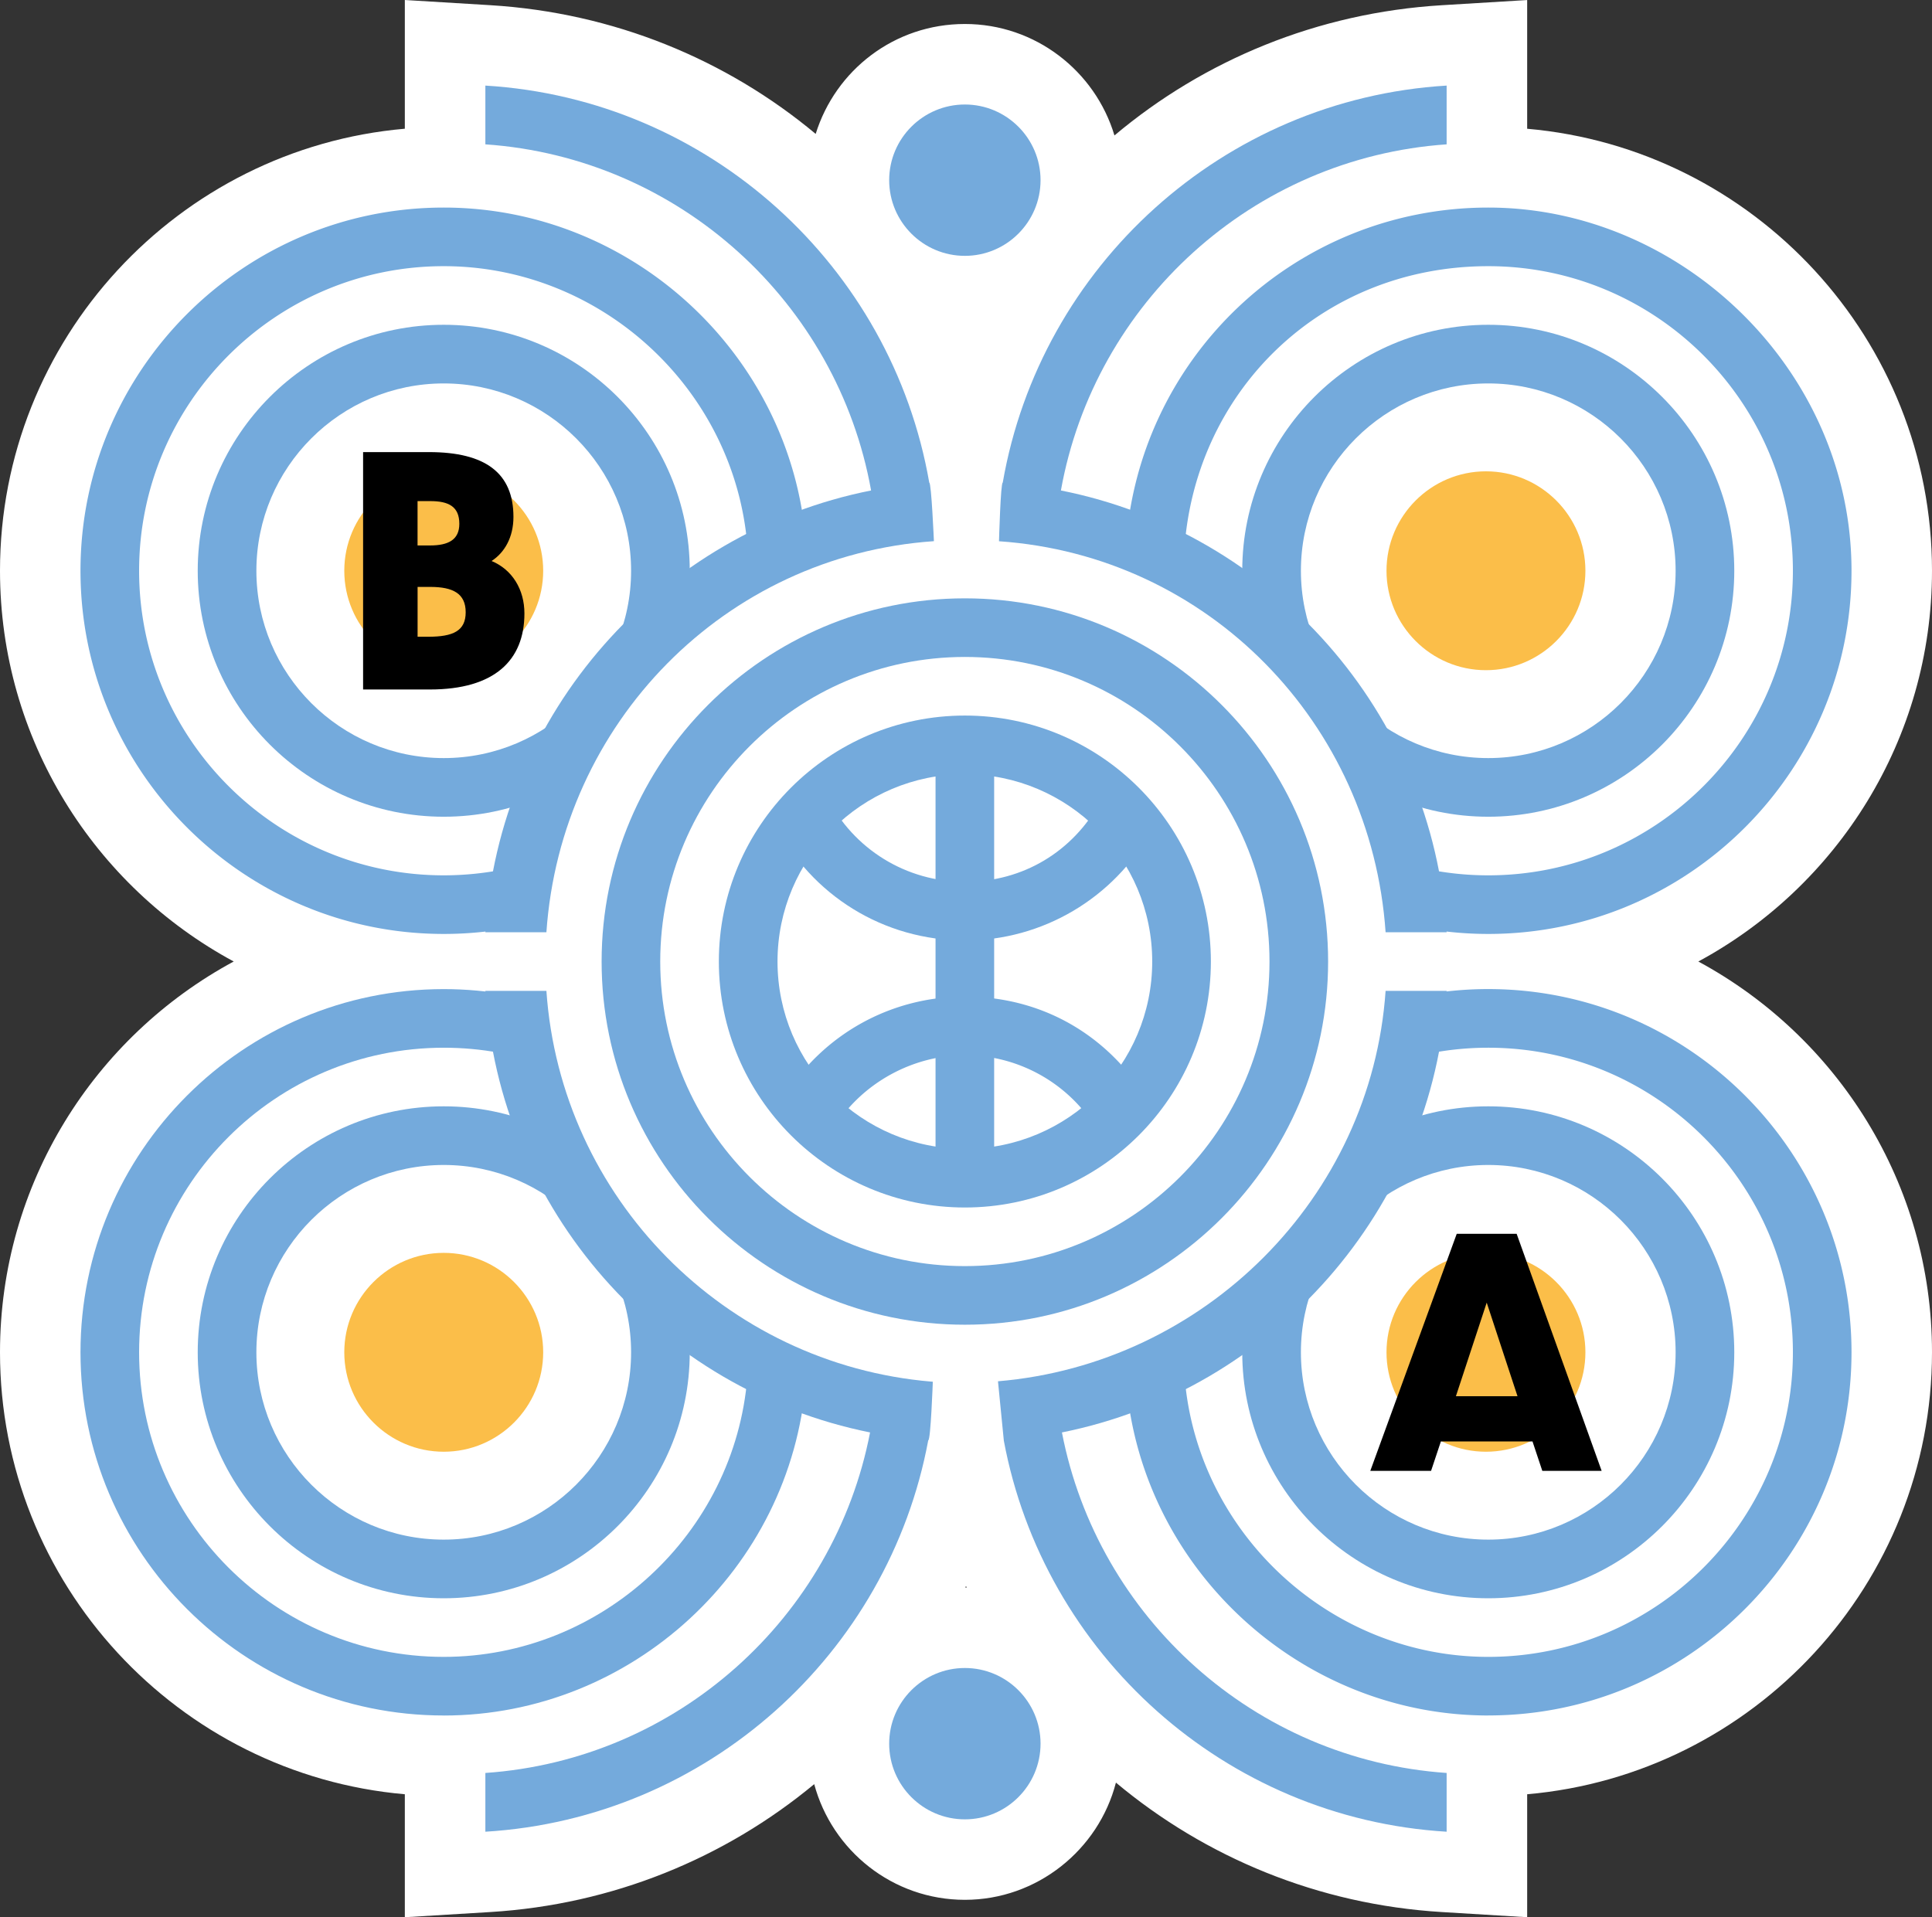 <svg xmlns="http://www.w3.org/2000/svg" id="Layer_1" width="510.54" height="506.72"><rect width="100%" height="100%" fill="#333333" stroke="none"/><defs id="defs4"><style id="style2">.cls-1{fill:#fbbe49}.cls-2{fill:#fff}.cls-4{fill:#74aadc}</style></defs><g id="g70" transform="translate(-44.73 -46.63)"><path id="path8" d="M493.51 300.76c36.74-19.83 61.76-58.69 61.76-103.28 0-61.2-47.12-111.59-106.98-116.82V46.64l-22.56 1.37c-32.84 1.99-62.83 14.5-86.5 34.42-5.1-17.01-20.88-29.46-39.53-29.46s-34.2 12.24-39.42 29.05C236.69 62.34 206.89 49.98 174.27 48l-22.56-1.37v34.02C91.85 85.87 44.73 136.27 44.73 197.47c0 44.59 25.02 83.45 61.76 103.28-36.74 19.83-61.76 58.69-61.76 103.28 0 61.2 47.12 111.59 106.98 116.82v32.5l22.56-1.37c32.36-1.96 62.04-14.25 85.62-33.8 4.73 17.58 20.76 30.57 39.81 30.57s35.33-13.19 39.92-30.98c23.65 19.79 53.52 32.24 86.11 34.21l22.56 1.37v-32.5c59.86-5.22 106.98-55.62 106.98-116.82 0-44.59-25.02-83.45-61.76-103.28zM299.82 466.21c.06-.13.12-.25.18-.38.06.13.13.26.19.4-.13 0-.25-.02-.37-.02" class="cls-2" style="fill:#fff"/><g id="g68"><g id="g62"><path id="path10" d="M161.99 262.49c-35.84 0-65.01-29.16-65.01-65.01s29.16-65.01 65.01-65.01S227 161.63 227 197.48s-29.16 65.01-65.01 65.01m0-114.52c-27.3 0-49.51 22.21-49.51 49.51s22.21 49.51 49.51 49.51 49.51-22.21 49.51-49.51-22.21-49.51-49.51-49.51" class="cls-4" style="fill:#74aadc"/><path id="path12" d="M161.99 469.05c-35.84 0-65.01-29.16-65.01-65.01s29.16-65.01 65.01-65.01S227 368.19 227 404.04s-29.16 65.01-65.01 65.01m0-114.52c-27.3 0-49.51 22.21-49.51 49.51s22.21 49.51 49.51 49.51 49.51-22.21 49.51-49.51-22.21-49.51-49.51-49.51" class="cls-4" style="fill:#74aadc"/><path id="path14" d="M438.01 262.49c-35.84 0-65.01-29.16-65.01-65.01s29.16-65.01 65.01-65.01 65.01 29.16 65.01 65.01-29.16 65.01-65.01 65.01m0-114.52c-27.3 0-49.51 22.21-49.51 49.51s22.21 49.51 49.51 49.51 49.51-22.21 49.51-49.51-22.21-49.51-49.51-49.51" class="cls-4" style="fill:#74aadc"/><path id="path16" d="M438.01 469.05c-35.84 0-65.01-29.16-65.01-65.01s29.16-65.01 65.01-65.01 65.01 29.16 65.01 65.01-29.16 65.01-65.01 65.01m0-114.52c-27.3 0-49.51 22.21-49.51 49.51s22.21 49.51 49.51 49.51 49.51-22.21 49.51-49.51-22.21-49.51-49.51-49.51" class="cls-4" style="fill:#74aadc"/><circle id="circle18" cx="299.25" cy="300.97" r="120.38" class="cls-2" style="fill:#fff"/><path id="path20" d="M299.7 396.75c-52.93 0-95.99-43.06-95.99-95.99s43.06-95.99 95.99-95.99 95.99 43.06 95.99 95.99-43.06 95.99-95.99 95.99m0-176.49c-44.39 0-80.5 36.11-80.5 80.5s36.11 80.5 80.5 80.5 80.5-36.11 80.5-80.5-36.11-80.5-80.5-80.5" class="cls-4" style="fill:#74aadc"/><path id="path22" d="M161.99 293.47c-52.93 0-95.99-43.06-95.99-95.99s43.06-95.99 95.99-95.99c49.67 0 91.69 38.75 95.68 88.22l-15.44 1.24c-3.34-41.48-38.59-73.97-80.24-73.97-44.39 0-80.5 36.11-80.5 80.5s36.11 80.5 80.5 80.5c5.72 0 11.44-.61 16.98-1.8l3.27 15.14a96 96 0 0 1-20.25 2.15" class="cls-4" style="fill:#74aadc"/><path id="path24" d="M161.99 500.03c-52.93 0-95.99-43.06-95.99-95.99s43.06-95.99 95.99-95.99c5.86 0 11.74.54 17.46 1.59l-2.81 15.23c-4.8-.89-9.73-1.33-14.65-1.33-44.39 0-80.5 36.11-80.5 80.5s36.11 80.5 80.5 80.5c41.67 0 76.92-32.51 80.24-74.01l15.44 1.24c-3.96 49.49-45.99 88.27-95.68 88.27z" class="cls-4" style="fill:#74aadc"/><path id="path26" d="M299.7 365.77c-35.84 0-65.01-29.16-65.01-65.01s29.16-65.01 65.01-65.01 65.01 29.16 65.01 65.01-29.16 65.01-65.01 65.01m0-114.52c-27.3 0-49.51 22.21-49.51 49.51s22.21 49.51 49.51 49.51 49.51-22.21 49.51-49.51-22.21-49.51-49.51-49.51" class="cls-4" style="fill:#74aadc"/><path id="path28" d="M161.99 223.76c-14.49 0-26.28-11.79-26.28-26.28s11.79-26.28 26.28-26.28 26.28 11.79 26.28 26.28-11.79 26.28-26.28 26.28" class="cls-1" style="fill:#fbbe49"/><path id="path30" d="M437.4 223.76c-14.49 0-26.28-11.79-26.28-26.28s11.79-26.28 26.28-26.28 26.28 11.79 26.28 26.28-11.79 26.28-26.28 26.28" class="cls-1" style="fill:#fbbe49"/><path id="path32" d="M299.7 114.25c-11.03 0-20-8.97-20-20s8.97-20 20-20 20 8.97 20 20-8.97 20-20 20" class="cls-4" style="fill:#74aadc"/><path id="path34" d="M299.7 527.48c-11.03 0-20-8.97-20-20s8.97-20 20-20 20 8.97 20 20-8.97 20-20 20" class="cls-4" style="fill:#74aadc"/><path id="path36" d="M437.4 430.32c-14.49 0-26.28-11.79-26.28-26.28s11.79-26.28 26.28-26.28 26.28 11.79 26.28 26.28-11.79 26.28-26.28 26.28" class="cls-1" style="fill:#fbbe49"/><path id="path38" d="M161.99 430.32c-14.49 0-26.28-11.79-26.28-26.28s11.79-26.28 26.28-26.28 26.28 11.79 26.28 26.28-11.79 26.28-26.28 26.28" class="cls-1" style="fill:#fbbe49"/><g id="g44"><path id="path40" d="M299.7 295.19c-21.36 0-40.62-11.85-50.25-30.94l13.83-6.98c6.99 13.83 20.94 22.43 36.43 22.43s28.52-8.08 35.71-21.07l13.56 7.5c-9.92 17.93-28.8 29.07-49.27 29.07z" class="cls-4" style="fill:#74aadc"/><path id="path42" d="m265.12 344.68-13.13-8.23c10.37-16.54 28.2-26.42 47.71-26.42s36.16 9.27 46.66 24.8l-12.84 8.67a40.77 40.77 0 0 0-33.82-17.98c-13.57 0-27.06 7.16-34.58 19.16" class="cls-4" style="fill:#74aadc"/></g><path id="rect46" d="M291.95 243.5h15.49v114.52h-15.49z" class="cls-4" style="fill:#74aadc"/><path id="path48" d="M438.01 293.47c-6.83 0-13.65-.73-20.27-2.16l3.27-15.14a80.6 80.6 0 0 0 17 1.81c44.39 0 80.5-36.11 80.5-80.5s-36.11-80.5-80.5-80.5-78.17 33.5-80.39 76.27l-15.47-.8c2.65-51.01 44.75-90.96 95.86-90.96S534 144.55 534 197.48s-43.06 95.99-95.99 95.99" class="cls-4" style="fill:#74aadc"/><path id="path50" d="M438.01 500.03c-49.37 0-91.38-38.5-95.63-87.65l15.43-1.33c3.57 41.21 38.79 73.49 80.2 73.49 44.39 0 80.5-36.11 80.5-80.5s-36.11-80.5-80.5-80.5c-6.76 0-13.47.84-19.95 2.5l-3.84-15.01a96 96 0 0 1 23.79-2.99c52.93 0 95.99 43.06 95.99 95.99s-43.06 95.99-95.99 95.99z" class="cls-4" style="fill:#74aadc"/><g id="g60"><path id="path52" d="M290.29 174.19c-9.93-57.18-58.2-101.37-117.3-104.94v15.53c51.25 3.54 93.04 41.86 101.93 91.48-55.72 11.07-98.42 58.7-101.93 116.76h16.13c3.82-55.3 47.09-99.54 102.4-103.36 0 0-.67-15.51-1.23-15.47" class="cls-4" style="fill:#74aadc"/><path id="path54" d="M290.85 411.79c-54.51-4.6-97.96-48.55-101.73-103.28h-16.13c3.51 57.97 46.07 105.54 101.66 116.71-9.45 48.9-50.91 86.5-101.66 90v15.53c58.58-3.55 106.53-46.99 117.03-103.44.65.05 1.21-15.49 1.21-15.49-1.5-.14-.17-.02-.38-.03 0-.03 0 0 0 0" class="cls-4" style="fill:#74aadc"/><path id="path56" d="M309.98 427.31c10.51 56.45 58.45 99.9 117.03 103.44v-15.53c-50.74-3.5-92.21-41.11-101.66-90 55.59-11.17 98.15-58.75 101.66-116.71h-16.13c-3.78 54.73-47.93 98.59-102.43 103.19l1.54 15.62z" class="cls-4" style="fill:#74aadc"/><path id="path58" d="M309.71 174.19c-.56-.04-.99 15.49-.99 15.49 55.31 3.82 98.34 48.04 102.16 103.34h16.13c-3.51-58.06-46.21-105.69-101.93-116.76 8.89-49.61 50.68-87.94 101.93-91.48V69.25c-59.1 3.58-107.37 47.76-117.3 104.94" class="cls-4" style="fill:#74aadc"/></g></g><path id="path64" d="M140.68 166.12h17.43c14.92 0 22.3 5.56 22.3 17.13 0 5.41-2.36 9.44-5.78 11.65 5.48 2.28 8.68 7.54 8.68 13.86 0 12.41-7.92 20.1-24.97 20.1h-17.66v-62.73zm17.74 24.67c4.8 0 7.69-1.52 7.69-5.71 0-4.57-2.82-6.01-7.69-6.01h-3.35v11.72zm-.53 24.13c6.55 0 9.9-1.52 9.9-6.47s-3.35-6.7-9.36-6.7h-3.35v13.17h2.82z"/><path id="path66" d="M449.7 427.6h-24.21l-2.59 7.77h-16.06l22.84-62.65h15.83l22.46 62.65h-15.68zm-3.96-11.95-8.14-24.74-8.14 24.74h16.29z"/></g></g></svg>